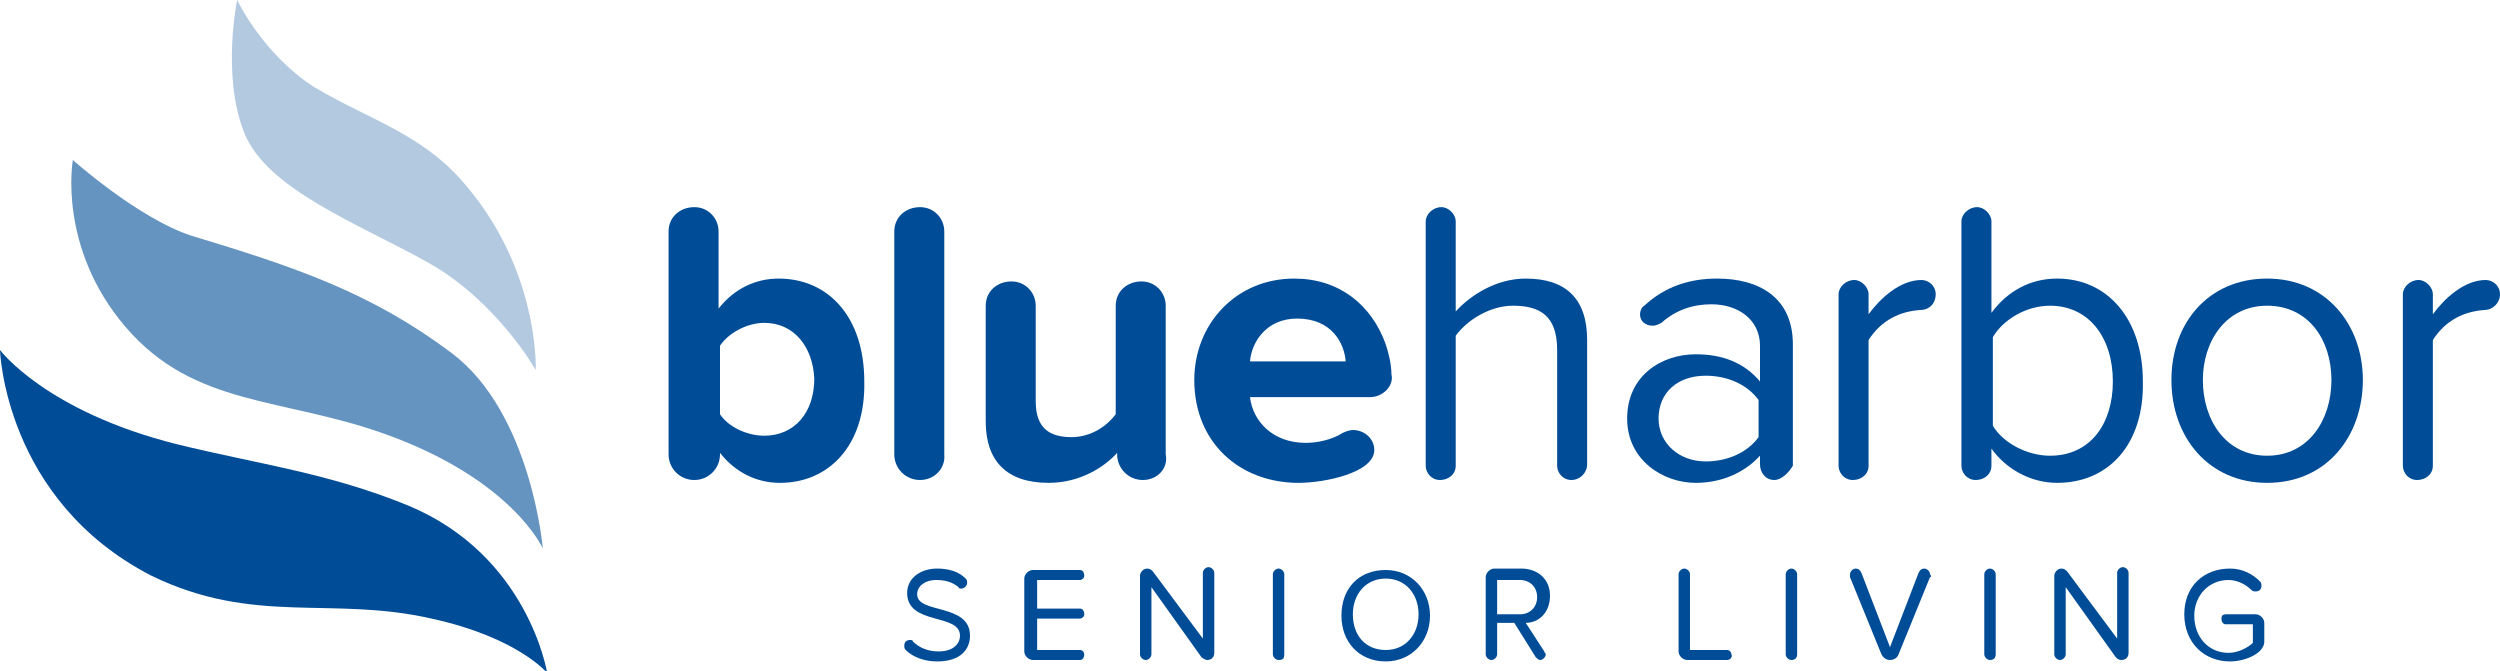 <svg version="1.1" xmlns="http://www.w3.org/2000/svg" xmlns:xlink="http://www.w3.org/1999/xlink" x="0px" y="0px" viewBox="0 0 175 47" enable-background="new 0 0 175 47" xml:space="preserve">
<g>
	<g>
		<path fill="#004C97" d="M54.6,33.8c-1.6,0-3.1-0.7-4.2-2.1v0.1c0,1-0.8,1.8-1.8,1.8c-1,0-1.8-0.8-1.8-1.8V16.2
			c0-1,0.8-1.7,1.8-1.7c1,0,1.7,0.8,1.7,1.7v5.4c1.1-1.4,2.6-2.1,4.2-2.1c3.5,0,6,2.7,6,7.2C60.6,31.2,58,33.8,54.6,33.8z
			 M53.5,22.6c-1.2,0-2.5,0.7-3.1,1.6v4.8c0.6,0.9,1.9,1.5,3.1,1.5c2.1,0,3.5-1.6,3.5-4C56.9,24.3,55.6,22.6,53.5,22.6z"></path>
		<path fill="#004C97" d="M64.4,33.6c-1,0-1.8-0.8-1.8-1.8V16.2c0-1,0.8-1.7,1.8-1.7c1,0,1.7,0.8,1.7,1.7v15.6
			C66.2,32.8,65.4,33.6,64.4,33.6z"></path>
		<path fill="#004C97" d="M80,33.6c-1,0-1.8-0.8-1.8-1.8v-0.1c-0.9,1-2.6,2.1-4.8,2.1c-3,0-4.4-1.6-4.4-4.3v-8.1
			c0-1,0.8-1.7,1.8-1.7c1,0,1.7,0.8,1.7,1.7v6.7c0,1.9,1,2.5,2.5,2.5c1.4,0,2.5-0.8,3.1-1.6v-7.6c0-1,0.8-1.7,1.8-1.7
			c1,0,1.7,0.8,1.7,1.7v10.4C81.8,32.8,81,33.6,80,33.6z"></path>
		<path fill="#004C97" d="M95.9,27.8h-8.4c0.2,1.7,1.6,3.2,3.9,3.2c0.8,0,1.8-0.2,2.6-0.7c0.2-0.1,0.5-0.2,0.7-0.2
			c0.8,0,1.5,0.6,1.5,1.4c0,1.6-3.5,2.3-5.3,2.3c-4.1,0-7.3-2.8-7.3-7.2c0-3.9,2.9-7.1,7-7.1c3.1,0,5.4,1.8,6.4,4.6
			c0.2,0.6,0.4,1.4,0.4,2.1C97.6,27,96.8,27.8,95.9,27.8z M90.8,22.3c-2.2,0-3.2,1.7-3.3,3h6.7C94.1,24,93.2,22.3,90.8,22.3z"></path>
	</g>
	<g>
		<path fill="#004C97" d="M110,33.6c-0.6,0-1-0.5-1-1v-8.1c0-2.4-1.2-3.1-3.1-3.1c-1.6,0-3.2,1-4,2.1v9.1c0,0.6-0.5,1-1.1,1
			c-0.6,0-1-0.5-1-1V15.5c0-0.5,0.5-1,1.1-1c0.5,0,1,0.5,1,1v6.3c1-1.1,2.8-2.3,4.9-2.3c2.8,0,4.3,1.4,4.3,4.3v8.7
			C111.1,33.1,110.6,33.6,110,33.6z"></path>
		<path fill="#004C97" d="M124.2,33.6c-0.6,0-1-0.5-1-1.1v-0.6c-1.1,1.2-2.7,1.9-4.5,1.9c-2.3,0-4.8-1.6-4.8-4.5
			c0-3,2.4-4.5,4.8-4.5c1.9,0,3.4,0.6,4.5,1.9v-2.5c0-1.8-1.5-2.9-3.4-2.9c-1.3,0-2.5,0.4-3.5,1.3c-0.2,0.1-0.4,0.2-0.6,0.2
			c-0.5,0-0.9-0.3-0.9-0.8c0-0.2,0.1-0.5,0.3-0.6c1.4-1.3,3.1-1.9,5.1-1.9c2.9,0,5.3,1.3,5.3,4.6v8.5
			C125.2,33.1,124.7,33.6,124.2,33.6z M123.1,28c-0.8-1.1-2.2-1.7-3.7-1.7c-2,0-3.3,1.2-3.3,3c0,1.7,1.4,3,3.3,3
			c1.5,0,2.9-0.6,3.7-1.7V28z"></path>
		<path fill="#004C97" d="M134.4,21.7c-1.4,0.1-2.7,0.7-3.6,2.1v8.8c0,0.6-0.5,1-1.1,1h0c-0.6,0-1-0.5-1-1V20.6c0-0.5,0.5-1,1.1-1
			c0.5,0,1,0.5,1,1V22c0.8-1.1,2.2-2.4,3.7-2.4c0.5,0,1,0.4,1,1C135.5,21.2,135.1,21.7,134.4,21.7z"></path>
		<path fill="#004C97" d="M144,33.8c-1.9,0-3.6-1-4.6-2.4v1.2c0,0.6-0.5,1-1.1,1c-0.6,0-1-0.5-1-1V15.5c0-0.5,0.5-1,1.1-1
			c0.5,0,1,0.5,1,1v6.4c1.1-1.5,2.7-2.4,4.6-2.4c3.5,0,6,2.8,6,7.2C150.1,31.1,147.6,33.8,144,33.8z M143.5,21.4c-1.7,0-3.3,1-4,2.2
			v6.2c0.7,1.2,2.4,2.1,4,2.1c2.8,0,4.4-2.2,4.4-5.2C147.9,23.6,146.2,21.4,143.5,21.4z"></path>
		<path fill="#004C97" d="M158.7,33.8c-4.1,0-6.7-3.2-6.7-7.2s2.6-7.1,6.7-7.1s6.7,3.2,6.7,7.1S162.9,33.8,158.7,33.8z M158.7,21.4
			c-2.9,0-4.5,2.5-4.5,5.2c0,2.8,1.6,5.3,4.5,5.3c2.9,0,4.5-2.5,4.5-5.3C163.2,23.8,161.6,21.4,158.7,21.4z"></path>
		<path fill="#004C97" d="M173.9,21.7c-1.4,0.1-2.7,0.7-3.6,2.1v8.8c0,0.6-0.5,1-1.1,1h0c-0.6,0-1-0.5-1-1V20.6c0-0.5,0.5-1,1.1-1
			c0.5,0,1,0.5,1,1V22c0.8-1.1,2.2-2.4,3.7-2.4c0.5,0,1,0.4,1,1C175,21.2,174.5,21.7,173.9,21.7z"></path>
	</g>
</g>
<g>
	<path fill="#004C97" d="M65.6,46.3c-0.9,0-1.7-0.3-2.2-0.8c-0.1-0.1-0.1-0.2-0.1-0.3c0-0.2,0.1-0.4,0.4-0.4c0.1,0,0.2,0,0.2,0.1
		c0.4,0.4,1,0.7,1.8,0.7c1.1,0,1.5-0.6,1.5-1.1c0-1.6-3.7-0.7-3.7-3c0-1,0.9-1.7,2.1-1.7c0.8,0,1.5,0.2,2,0.7
		c0.1,0.1,0.1,0.2,0.1,0.3c0,0.2-0.2,0.4-0.4,0.4c-0.1,0-0.2,0-0.2-0.1c-0.5-0.4-1-0.5-1.6-0.5c-0.7,0-1.3,0.4-1.3,1
		c0,1.4,3.7,0.6,3.7,2.9C67.9,45.4,67.3,46.3,65.6,46.3z"></path>
	<path fill="#004C97" d="M75.6,46.2h-3.3c-0.3,0-0.6-0.3-0.6-0.6v-5.1c0-0.3,0.3-0.6,0.6-0.6h3.3c0.2,0,0.3,0.2,0.3,0.4
		c0,0.2-0.2,0.3-0.3,0.3h-3v2h3c0.2,0,0.3,0.2,0.3,0.4c0,0.2-0.2,0.3-0.3,0.3h-3v2.2h3c0.2,0,0.3,0.2,0.3,0.3
		C75.9,46,75.8,46.2,75.6,46.2z"></path>
	<path fill="#004C97" d="M84.5,46.2c-0.1,0-0.3-0.1-0.4-0.2l-3.5-4.9v4.7c0,0.2-0.2,0.4-0.4,0.4c-0.2,0-0.4-0.2-0.4-0.4v-5.5
		c0-0.2,0.2-0.5,0.5-0.5c0.2,0,0.3,0.1,0.4,0.2l3.5,4.7v-4.6c0-0.2,0.2-0.4,0.4-0.4c0.2,0,0.4,0.2,0.4,0.4v5.6
		C85,46,84.8,46.2,84.5,46.2z"></path>
	<path fill="#004C97" d="M89.5,46.2c-0.2,0-0.4-0.2-0.4-0.4v-5.6c0-0.2,0.2-0.4,0.4-0.4c0.2,0,0.4,0.2,0.4,0.4v5.6
		C89.9,46.1,89.8,46.2,89.5,46.2z"></path>
	<path fill="#004C97" d="M97,46.3c-1.9,0-3.1-1.4-3.1-3.2c0-1.9,1.2-3.2,3.1-3.2c1.8,0,3.1,1.4,3.1,3.2
		C100.1,44.9,98.8,46.3,97,46.3z M97,40.5c-1.4,0-2.3,1.1-2.3,2.5c0,1.5,0.9,2.5,2.3,2.5c1.4,0,2.3-1.1,2.3-2.5
		C99.3,41.6,98.4,40.5,97,40.5z"></path>
	<path fill="#004C97" d="M106.8,43.6l1.3,2c0,0.1,0.1,0.1,0.1,0.2c0,0.2-0.2,0.4-0.4,0.4c-0.1,0-0.2-0.1-0.3-0.2l-1.5-2.4h-1.2v2.2
		c0,0.2-0.2,0.4-0.4,0.4c-0.2,0-0.4-0.2-0.4-0.4v-5.4c0-0.3,0.3-0.6,0.6-0.6h1.9c1.1,0,2,0.7,2,1.9
		C108.5,42.9,107.7,43.6,106.8,43.6z M104.8,40.6V43h1.6c0.7,0,1.2-0.5,1.2-1.2c0-0.7-0.5-1.2-1.2-1.2H104.8z"></path>
	<path fill="#004C97" d="M120.9,46.2h-2.8c-0.3,0-0.6-0.3-0.6-0.6v-5.4c0-0.2,0.2-0.4,0.4-0.4c0.2,0,0.4,0.2,0.4,0.4v5.3h2.6
		c0.2,0,0.3,0.2,0.3,0.3C121.3,46,121.1,46.2,120.9,46.2z"></path>
	<path fill="#004C97" d="M125.4,46.2c-0.2,0-0.4-0.2-0.4-0.4v-5.6c0-0.2,0.2-0.4,0.4-0.4c0.2,0,0.4,0.2,0.4,0.4v5.6
		C125.8,46.1,125.6,46.2,125.4,46.2z"></path>
	<path fill="#004C97" d="M135.1,40.4l-2.2,5.4c-0.1,0.3-0.4,0.4-0.6,0.4h0c-0.3,0-0.5-0.2-0.6-0.4l-2.2-5.4c0,0,0-0.1,0-0.2
		c0-0.2,0.2-0.4,0.4-0.4c0.2,0,0.3,0.1,0.4,0.3l2,5.2l2-5.2c0.1-0.2,0.2-0.3,0.4-0.3c0.2,0,0.4,0.2,0.4,0.4
		C135.2,40.3,135.2,40.4,135.1,40.4z"></path>
	<path fill="#004C97" d="M139.3,46.2c-0.2,0-0.4-0.2-0.4-0.4v-5.6c0-0.2,0.2-0.4,0.4-0.4c0.2,0,0.4,0.2,0.4,0.4v5.6
		C139.7,46.1,139.5,46.2,139.3,46.2z"></path>
	<path fill="#004C97" d="M148.5,46.2c-0.2,0-0.3-0.1-0.4-0.2l-3.5-4.9v4.7c0,0.2-0.2,0.4-0.4,0.4c-0.2,0-0.4-0.2-0.4-0.4v-5.5
		c0-0.2,0.2-0.5,0.5-0.5c0.2,0,0.3,0.1,0.4,0.2l3.5,4.7v-4.6c0-0.2,0.2-0.4,0.4-0.4c0.2,0,0.4,0.2,0.4,0.4v5.6
		C149,46,148.8,46.2,148.5,46.2z"></path>
	<path fill="#004C97" d="M156.1,46.3c-1.8,0-3.2-1.3-3.2-3.3s1.4-3.2,3.2-3.2c0.9,0,1.6,0.4,2.1,0.9c0.1,0.1,0.1,0.2,0.1,0.3
		c0,0.2-0.1,0.4-0.4,0.4c-0.1,0-0.2,0-0.3-0.1c-0.4-0.4-1-0.7-1.6-0.7c-1.4,0-2.4,1.1-2.4,2.5c0,1.5,1,2.6,2.4,2.6
		c0.7,0,1.4-0.4,1.7-0.7v-1.3h-1.9c-0.2,0-0.3-0.2-0.3-0.4c0-0.2,0.1-0.3,0.3-0.3h2.1c0.3,0,0.6,0.3,0.6,0.6v1.2
		C158.6,45.7,157.2,46.3,156.1,46.3z"></path>
</g>
<g>
	<path fill="#B2C9E0" d="M16.6,0c0,0,1.8,3.8,5.4,6.1c3.7,2.2,7.3,3.2,10.2,6.4c5.6,6.2,5.3,13.4,5.3,13.4s-2.7-4.8-7.5-7.5
		c-4.8-2.7-11.3-5.1-12.9-9.1C15.5,5.3,16.6,0,16.6,0"></path>
	<path fill="#6694C1" d="M5.1,11.2c0,0,4.6,4.1,8.3,5.3c7.3,2.2,12.6,4,18.2,8.2c5.6,4.2,6.4,13.7,6.4,13.7s-2.1-4.8-11-8
		c-7.2-2.6-13.4-1.9-18.2-7.5C4,17.3,5.1,11.2,5.1,11.2"></path>
	<path fill="#004C97" d="M0,24.5c0,0,3.2,4.3,12.4,6.6c5.7,1.4,10.6,2,16.2,4.3c8.4,3.5,9.7,11.7,9.7,11.7s-2.1-2.5-8.1-3.8
		c-7-1.6-12.4,0.5-19.6-3C0.3,35,0,24.5,0,24.5"></path>
</g>
</svg>